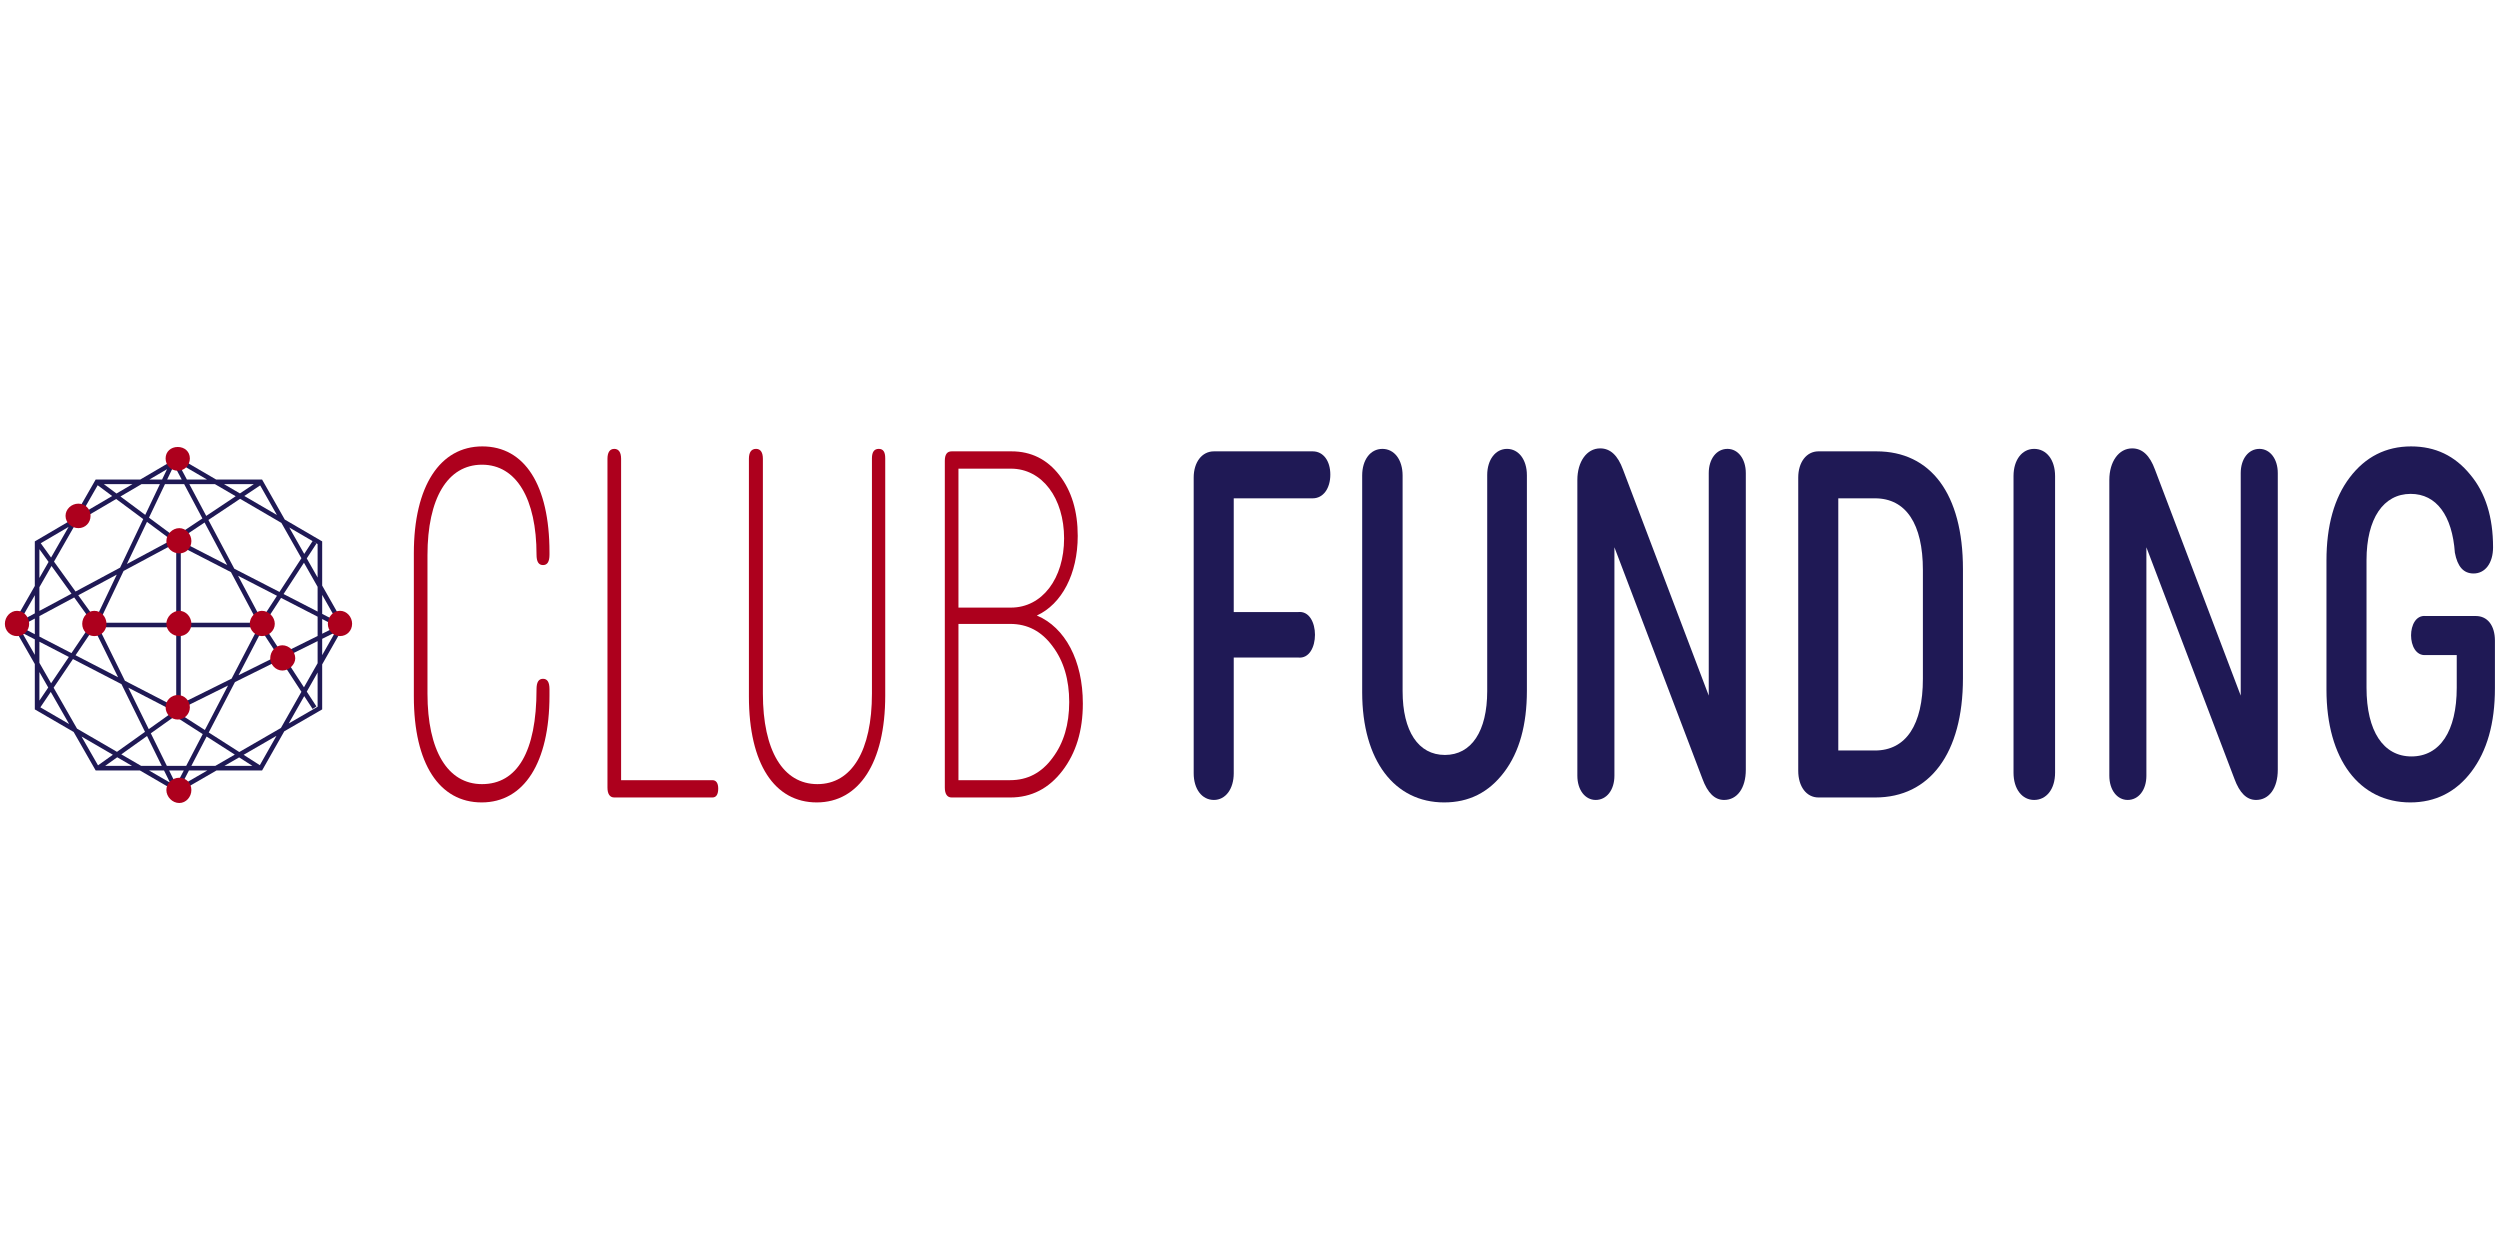 <?xml version="1.0" encoding="UTF-8" standalone="no"?><!DOCTYPE svg PUBLIC "-//W3C//DTD SVG 1.1//EN" "http://www.w3.org/Graphics/SVG/1.1/DTD/svg11.dtd"><svg width="100%" height="100%" viewBox="0 0 1024 512" version="1.1" xmlns="http://www.w3.org/2000/svg" xmlns:xlink="http://www.w3.org/1999/xlink" xml:space="preserve" style="fill-rule:evenodd;clip-rule:evenodd;stroke-linejoin:round;stroke-miterlimit:2;"><title>ClubFunding</title><desc>ClubFunding is a crowdfunding platform that offers investors, individuals and institutions, bonds issued by French SMEs.</desc>    <g transform="matrix(1,0,0,1,-266.517,-39.77)">        <g transform="matrix(1.56,0,0,1.56,-286.53,-237.213)">            <g transform="matrix(0.24,0,0,0.24,-1215.72,-877.296)">                <path d="M6735,4897.03l2.507,-1.47l41.604,24.267l50.271,0l24.815,43.797l40.927,23.873l-0,48.363l24.429,43.116l-0.175,0.308l2.757,1.417l-4.95,2.455l-22.061,38.933l-0,49.215l-41.462,23.958l-24.28,42.851l-49.877,0l-41.998,24.268l-0.583,-0.339l-1.557,2.991l-2.691,-5.459l-36.937,-21.461l-48.418,0l-24.092,-42.128l-42.488,-24.685l0,-49.608l-21.944,-38.372l-5.067,-2.619l2.732,-1.464l-0.15,-0.261l24.429,-42.72l0,-48.755l41.95,-24.603l24.63,-43.071l48.809,0l33.098,-19.411l3.579,-7.509l2.193,4.123Zm14.376,341.083l-8.654,16.631l28.78,-16.631l-20.126,0Zm-5.642,0l-16.055,0l7.809,15.846l8.246,-15.846Zm-38.034,0l22.979,13.351l-6.579,-13.351l-16.4,0Zm82.465,-5.004l30.664,-0l-14.546,-9.314l-16.118,9.314Zm-19.478,-32.105l-16.707,32.105l26.183,-0l21.375,-12.352l-30.851,-19.753Zm-61.038,-3.535l17.564,35.64l21.126,-0l18.116,-34.814l-30.536,-19.552l-26.27,18.726Zm-4.129,2.943l-28.16,20.074l21.727,12.623l22.547,-0l-16.114,-32.697Zm-32.633,23.263l-13.235,9.434l29.473,-0l-16.238,-9.434Zm-21.008,8.829l16.258,-11.589l-34.275,-19.914l18.017,31.503Zm159.282,-11.527l17.742,11.359l18.207,-32.132l-35.949,20.773Zm-9.455,-79.58l-28.7,55.15l33.41,21.392l45.563,-26.328l22.429,-39.584l-22.972,-35.284l-49.73,24.654Zm-124.15,2.274l-53.094,-27.444l-21.158,31.34l25.601,44.767l43.705,25.392l30.669,-21.862l-25.723,-52.193Zm116.547,1.495l-51.668,25.615l-0,0.33l-0.666,0l-4.784,2.372l31.79,20.355l25.328,-48.672Zm-109.061,2.374l22.365,45.381l27.503,-19.605l-49.868,-25.776Zm-84.859,4.65l-11.375,16.848l31.464,18.28l-20.089,-35.128Zm280.08,-0.343l10.561,16.221l-4.194,2.73l-9.146,-14.047l-16.953,29.918l31.588,-18.253l0,-37.495l-11.856,20.926Zm-198.946,-11.865l54.821,28.335l1.292,-0.64l0,-86.205l-84.948,0l28.835,58.51Zm145.931,-58.51l-84.813,0l-0,83.724l55.585,-27.557l29.228,-56.167Zm-239.502,80.195l9.667,-14.319l-9.667,-16.905l-0,31.224Zm268.204,-47.162l21.237,32.618l14.932,-26.353l0,-24.197l-36.169,17.932Zm-235.965,-0.591l-32.239,-16.665l-0,23.113l12.789,22.363l19.45,-28.811Zm7.296,-1.863l46.55,24.061l-26.497,-53.764l-20.053,29.703Zm203.647,-26.808l-25.305,48.626l43.064,-21.349l-17.759,-27.277Zm80.258,1.878l-14.062,6.971l-0,17.846l14.062,-24.817Zm-328.445,24.491l0,-16.949l-13.76,-7.113l13.76,24.062Zm250.588,-33.427l0.642,1.209l-0.391,0.751l19.621,30.137l38.918,-19.294l0,-21.121l-39.989,-20.561l-18.801,28.879Zm-207.514,-29.377l-38.069,20.408l-0,22.4l35.059,18.121l22.699,-33.622l-19.689,-27.307Zm-59.342,31.812l16.268,8.409l0,-17.13l-16.268,8.721Zm330.651,-8.18l-0,16.067l15.908,-7.887l-15.908,-8.18Zm-99.806,-51.317l-54.883,-28.219l-0,83.564l84.313,0l-29.43,-55.345Zm-117.479,-1.276l-26.992,56.621l84.583,0l0,-86.137l-1.292,-0.665l-56.299,30.181Zm217.285,46.966l16.631,8.551l-16.631,-29.353l-0,20.802Zm-330.779,8.198l16.396,-8.79l0,-19.883l-16.396,28.673Zm238.774,-49.877l25.525,48.002l17.012,-26.131l-42.537,-21.871Zm-174.854,21.289l18.879,26.183l23.247,-48.766l-42.126,22.583Zm246.92,-35.602l-22.31,34.269l37.244,19.15l0,-27.061l-14.934,-26.358Zm-276.18,3.579l-13.259,23.186l-0,25.952l35.116,-18.825l-21.857,-30.313Zm171.625,-50.364l28.371,53.353l49.4,25.4l24.006,-36.873l-21.899,-38.649l-45.206,-26.369l-34.672,23.138Zm-71.276,-0.952l-29.605,-21.983l-43.376,25.439l-24.639,43.088l23.578,32.7l48.715,-26.116l25.327,-53.128Zm-113.608,64.421l10.044,-17.564l-10.044,-13.93l-0,31.494Zm303.078,-37.633l-10.563,16.225l11.858,20.93l0,-36.655l-5.085,-2.967l3.79,2.467Zm-122.377,-23.044l-28.626,19.104l1.744,0.897l0.87,0l-0,0.447l50.765,26.102l-24.753,-46.55Zm-62.999,-0.703l-21.973,46.095l48.811,-26.167l-26.838,-19.928Zm-116.226,23.377l11.297,15.667l19.18,-33.542l-30.477,17.875Zm288.26,11.691l9.135,-14.031l-25.517,-14.884l16.382,28.915Zm-111.396,-38.805l-19.971,-37.556l-20.982,-0l-17.49,36.689l28.277,20.998l30.166,-20.131Zm-14.303,-37.556l18.486,34.764l32.222,-21.504l-22.733,-13.26l-27.975,-0Zm77.481,1.409l-17.33,11.565l35.672,20.807l-18.342,-32.372Zm-109.675,-1.409l-20.1,-0l-23.05,13.518l27.109,20.131l16.041,-33.649Zm-86.224,32.979l34.019,-19.952l-15.87,-11.785l-18.149,31.737Zm24.869,-32.979l13.84,10.277l17.523,-10.277l-31.363,-0Zm148.89,10.168l15.237,-10.168l-32.67,-0l17.433,10.168Zm-99.102,-15.173l13.952,0l5.415,-11.358l-19.367,11.358Zm19.496,0l15.936,0l-8.403,-15.802l-7.533,15.802Zm11.834,-18.374l9.77,18.374l22.057,0l-31.665,-18.47l-0.162,0.096Z" style="fill:rgb(31,25,85);"/>            </g>            <g>                <g transform="matrix(0,-2.676,-2.653,0,405.648,344.468)">                    <path d="M1.164,16.388c-0.677,0 -1.203,0.526 -1.203,1.201c-0,0.675 0.526,1.201 1.203,1.201c0.676,-0 1.277,-0.526 1.277,-1.201c-0,-0.675 -0.601,-1.201 -1.277,-1.201Z" style="fill:rgb(173,0,29);fill-rule:nonzero;"/>                </g>                <g transform="matrix(0,-2.676,-2.653,0,448.147,387.333)">                    <path d="M17.183,16.351c-0.677,0 -1.203,0.525 -1.203,1.2c0,0.676 0.526,1.276 1.203,1.276c0.676,0 1.277,-0.6 1.277,-1.276c0,-0.675 -0.601,-1.2 -1.277,-1.2Z" style="fill:rgb(173,0,29);fill-rule:nonzero;"/>                </g>                <g transform="matrix(0,-2.676,-2.653,0,470.045,409.419)">                    <path d="M25.437,16.351c-0.677,0 -1.203,0.6 -1.203,1.276c0,0.6 0.526,1.2 1.203,1.2c0.676,0 1.277,-0.6 1.277,-1.2c0,-0.676 -0.601,-1.276 -1.277,-1.276Z" style="fill:rgb(173,0,29);fill-rule:nonzero;"/>                </g>                <g transform="matrix(0,-2.676,-2.653,0,426.023,409.045)">                    <ellipse cx="17.108" cy="9.362" rx="1.202" ry="1.2" style="fill:rgb(173,0,29);"/>                </g>                <g transform="matrix(0,-2.676,-2.653,0,425.952,364.946)">                    <path d="M8.817,16.389c-0.677,-0 -1.203,0.524 -1.203,1.2c-0,0.675 0.526,1.2 1.203,1.2c0.676,0 1.277,-0.525 1.277,-1.2c-0,-0.675 -0.601,-1.2 -1.277,-1.2Z" style="fill:rgb(173,0,29);fill-rule:nonzero;"/>                </g>                <g transform="matrix(0,-2.676,-2.653,0,490.704,343.808)">                    <path d="M17.145,32.542c-0.676,0 -1.202,0.525 -1.202,1.2c0,0.676 0.526,1.201 1.202,1.201c0.676,-0 1.127,-0.525 1.127,-1.201c0,-0.675 -0.451,-1.2 -1.127,-1.2Z" style="fill:rgb(173,0,29);fill-rule:nonzero;"/>                </g>                <g transform="matrix(0,-2.676,-2.653,0,490.448,429.997)">                    <path d="M33.128,16.389c-0.677,-0 -1.203,0.525 -1.203,1.199c-0,0.677 0.526,1.202 1.203,1.202c0.675,-0 1.277,-0.525 1.277,-1.202c-0,-0.674 -0.602,-1.2 -1.277,-1.2Z" style="fill:rgb(173,0,29);fill-rule:nonzero;"/>                </g>                <g transform="matrix(0,-2.676,-2.653,0,404.696,431.158)">                    <path d="M17.258,-0.027c-0.677,-0 -1.278,0.525 -1.278,1.2c0,0.676 0.601,1.276 1.278,1.276c0.676,-0 1.202,-0.6 1.202,-1.276c-0,-0.675 -0.526,-1.2 -1.202,-1.2Z" style="fill:rgb(173,0,29);fill-rule:nonzero;"/>                </g>                <g transform="matrix(0,-2.676,-2.653,0,449.678,332.384)">                    <path d="M7.241,26.907c-0.676,-0 -1.202,0.525 -1.202,1.201c-0,0.675 0.526,1.275 1.202,1.275c0.676,0 1.202,-0.6 1.202,-1.275c-0,-0.676 -0.526,-1.201 -1.202,-1.201Z" style="fill:rgb(173,0,29);fill-rule:nonzero;"/>                </g>                <g transform="matrix(0,-2.676,-2.653,0,466.452,423.886)">                    <path d="M27.462,12.971c-0.601,-0 -1.201,0.6 -1.201,1.276c-0,0.675 0.601,1.2 1.201,1.2c0.677,-0 1.277,-0.525 1.277,-1.2c0,-0.676 -0.601,-1.276 -1.277,-1.276Z" style="fill:rgb(173,0,29);fill-rule:nonzero;"/>                </g>                <g transform="matrix(0,-2.676,-2.653,0,469.675,365.62)">                    <path d="M17.183,24.466c-0.678,-0.001 -1.203,0.524 -1.203,1.199c0,0.676 0.525,1.276 1.203,1.276c0.675,0 1.276,-0.6 1.276,-1.276c0,-0.675 -0.601,-1.2 -1.276,-1.2Z" style="fill:rgb(173,0,29);fill-rule:nonzero;"/>                </g>            </g>        </g>        <g transform="matrix(4.302,0,0,3.472,-3976.04,-4510.98)">            <g transform="matrix(32.447,0,0,58.333,1022.99,1404.78)">                <path d="M0.08,-0.204c0,0.136 0.075,0.214 0.199,0.214c0.124,0 0.199,-0.08 0.199,-0.216l0,-0.013c0,-0.014 -0.006,-0.021 -0.019,-0.021c-0.013,0 -0.019,0.007 -0.019,0.021c0,0.127 -0.057,0.192 -0.16,0.192c-0.101,0 -0.16,-0.068 -0.16,-0.183l-0,-0.28c-0,-0.115 0.059,-0.183 0.16,-0.183c0.101,0 0.16,0.069 0.16,0.182c-0,0.014 0.006,0.021 0.019,0.021c0.013,0 0.019,-0.007 0.019,-0.021l-0,-0.005c-0,-0.136 -0.073,-0.214 -0.197,-0.214c-0.124,0 -0.201,0.08 -0.201,0.216l-0,0.29Z" style="fill:rgb(173,0,29);fill-rule:nonzero;"/>            </g>            <g transform="matrix(32.447,0,0,58.333,1041.1,1404.78)">                <path d="M0.398,-0c0.011,-0 0.017,-0.006 0.017,-0.018c0,-0.011 -0.006,-0.017 -0.017,-0.017l-0.268,0l0,-0.65c0,-0.013 -0.007,-0.02 -0.02,-0.02c-0.013,0 -0.02,0.007 -0.02,0.02l0,0.665c0,0.013 0.007,0.02 0.02,0.02l0.288,0Z" style="fill:rgb(173,0,29);fill-rule:nonzero;"/>            </g>            <g transform="matrix(32.447,0,0,58.333,1054.73,1404.78)">                <path d="M0.466,-0.705c-0.013,0 -0.02,0.006 -0.02,0.019l0,0.476c0,0.115 -0.059,0.183 -0.16,0.183c-0.101,-0 -0.16,-0.068 -0.16,-0.183l-0,-0.475c-0,-0.013 -0.007,-0.02 -0.02,-0.02c-0.014,0 -0.021,0.007 -0.021,0.02l-0,0.481c-0,0.136 0.075,0.214 0.199,0.214c0.124,-0 0.201,-0.08 0.201,-0.216l-0,-0.48c-0,-0.013 -0.006,-0.019 -0.019,-0.019Z" style="fill:rgb(173,0,29);fill-rule:nonzero;"/>            </g>            <g transform="matrix(32.447,0,0,58.333,1073.22,1404.78)">                <path d="M0.09,-0.02c0,0.013 0.007,0.02 0.02,0.02l0.172,-0c0.062,-0 0.113,-0.018 0.153,-0.054c0.04,-0.036 0.06,-0.081 0.06,-0.136c-0,-0.087 -0.052,-0.154 -0.135,-0.178c0.073,-0.023 0.12,-0.084 0.12,-0.161c-0,-0.05 -0.018,-0.091 -0.054,-0.123c-0.036,-0.032 -0.083,-0.048 -0.14,-0.048l-0.176,0c-0.013,0 -0.02,0.006 -0.02,0.019l-0,0.661Zm0.04,-0.645l0.154,0c0.092,0 0.156,0.06 0.156,0.141c-0,0.081 -0.064,0.14 -0.156,0.14l-0.154,0l-0,-0.281Zm-0,0.314l0.152,0c0.051,0 0.092,0.015 0.124,0.045c0.033,0.03 0.049,0.068 0.049,0.113c0,0.045 -0.016,0.083 -0.049,0.113c-0.032,0.03 -0.073,0.045 -0.124,0.045l-0.152,0l-0,-0.316Z" style="fill:rgb(173,0,29);fill-rule:nonzero;"/>            </g>            <g transform="matrix(35.643,0,0,58.333,1097.34,1404.78)">                <path d="M0.388,-0.605c0.028,0 0.047,-0.02 0.047,-0.048c0,-0.028 -0.019,-0.047 -0.047,-0.047l-0.264,0c-0.032,0 -0.054,0.022 -0.054,0.053l0,0.598c0,0.032 0.022,0.054 0.054,0.054c0.031,0 0.053,-0.022 0.053,-0.054l0,-0.234l0.172,0c0.06,0.005 0.06,-0.097 0,-0.092l-0.172,0l0,-0.23l0.211,0Z" style="fill:rgb(31,25,85);fill-rule:nonzero;"/>            </g>            <g transform="matrix(35.643,0,0,58.333,1113.56,1404.78)">                <path d="M0.505,-0.652c0,-0.031 -0.022,-0.053 -0.053,-0.053c-0.031,0 -0.053,0.022 -0.053,0.053l0,0.437c0,0.081 -0.042,0.129 -0.113,0.129c-0.071,0 -0.113,-0.048 -0.113,-0.129l-0,-0.436c-0,-0.032 -0.022,-0.054 -0.054,-0.054c-0.032,0 -0.054,0.022 -0.054,0.054l-0,0.438c-0,0.139 0.087,0.223 0.219,0.223c0.066,0 0.119,-0.02 0.16,-0.061c0.041,-0.041 0.061,-0.096 0.061,-0.165l-0,-0.436Z" style="fill:rgb(31,25,85);fill-rule:nonzero;"/>            </g>            <g transform="matrix(35.643,0,0,58.333,1133.87,1404.78)">                <path d="M0.07,-0.044c0,0.029 0.021,0.049 0.049,0.049c0.029,-0 0.05,-0.02 0.05,-0.049l0,-0.462l0.235,0.468c0.014,0.029 0.033,0.043 0.058,0.043c0.035,-0 0.058,-0.024 0.058,-0.061l0,-0.6c0,-0.029 -0.021,-0.049 -0.049,-0.049c-0.029,0 -0.05,0.02 -0.05,0.049l-0,0.45l-0.229,-0.457c-0.014,-0.029 -0.034,-0.043 -0.061,-0.043c-0.036,0 -0.061,0.027 -0.061,0.064l-0,0.598Z" style="fill:rgb(31,25,85);fill-rule:nonzero;"/>            </g>            <g transform="matrix(35.643,0,0,58.333,1154.9,1404.78)">                <path d="M0.07,-0.054c0,0.032 0.022,0.054 0.054,0.054l0.152,-0c0.145,-0 0.234,-0.089 0.234,-0.241l0,-0.221c0,-0.152 -0.086,-0.238 -0.231,-0.238l-0.155,-0c-0.032,-0 -0.054,0.022 -0.054,0.053l-0,0.593Zm0.107,-0.551l0.098,0c0.083,0 0.128,0.052 0.128,0.145l0,0.22c0,0.093 -0.045,0.145 -0.128,0.145l-0.098,-0l-0,-0.51Z" style="fill:rgb(31,25,85);fill-rule:nonzero;"/>            </g>            <g transform="matrix(35.643,0,0,58.333,1175.22,1404.78)">                <path d="M0.13,-0.705c-0.032,0 -0.055,0.022 -0.055,0.055l-0,0.6c-0,0.033 0.023,0.055 0.055,0.055c0.033,-0 0.056,-0.022 0.056,-0.055l0,-0.6c0,-0.033 -0.023,-0.055 -0.056,-0.055Z" style="fill:rgb(31,25,85);fill-rule:nonzero;"/>            </g>            <g transform="matrix(35.643,0,0,58.333,1184.52,1404.78)">                <path d="M0.07,-0.044c0,0.029 0.021,0.049 0.049,0.049c0.029,-0 0.05,-0.02 0.05,-0.049l0,-0.462l0.235,0.468c0.014,0.029 0.033,0.043 0.058,0.043c0.035,-0 0.058,-0.024 0.058,-0.061l0,-0.6c0,-0.029 -0.021,-0.049 -0.049,-0.049c-0.029,0 -0.05,0.02 -0.05,0.049l-0,0.45l-0.229,-0.457c-0.014,-0.029 -0.034,-0.043 -0.061,-0.043c-0.036,0 -0.061,0.027 -0.061,0.064l-0,0.598Z" style="fill:rgb(31,25,85);fill-rule:nonzero;"/>            </g>            <g transform="matrix(35.643,0,0,58.333,1205.55,1404.78)">                <path d="M0.06,-0.218c0,0.141 0.088,0.228 0.224,0.228c0.067,-0 0.122,-0.021 0.163,-0.062c0.042,-0.042 0.063,-0.098 0.063,-0.169l0,-0.096c0,-0.031 -0.02,-0.05 -0.051,-0.05l-0.134,0c-0.052,-0.004 -0.052,0.082 0,0.079l0.083,-0l0,0.066c0,0.088 -0.045,0.139 -0.121,0.139c-0.075,-0 -0.12,-0.051 -0.12,-0.139l-0,-0.258c-0,-0.084 0.045,-0.134 0.118,-0.134c0.069,0 0.111,0.044 0.118,0.119c0.007,0.028 0.023,0.042 0.05,0.042c0.031,0 0.052,-0.021 0.052,-0.053c0,-0.061 -0.02,-0.11 -0.061,-0.147c-0.041,-0.038 -0.093,-0.057 -0.158,-0.057c-0.067,0 -0.122,0.021 -0.164,0.063c-0.041,0.041 -0.062,0.097 -0.062,0.168l-0,0.261Z" style="fill:rgb(31,25,85);fill-rule:nonzero;"/>            </g>        </g>    </g></svg>